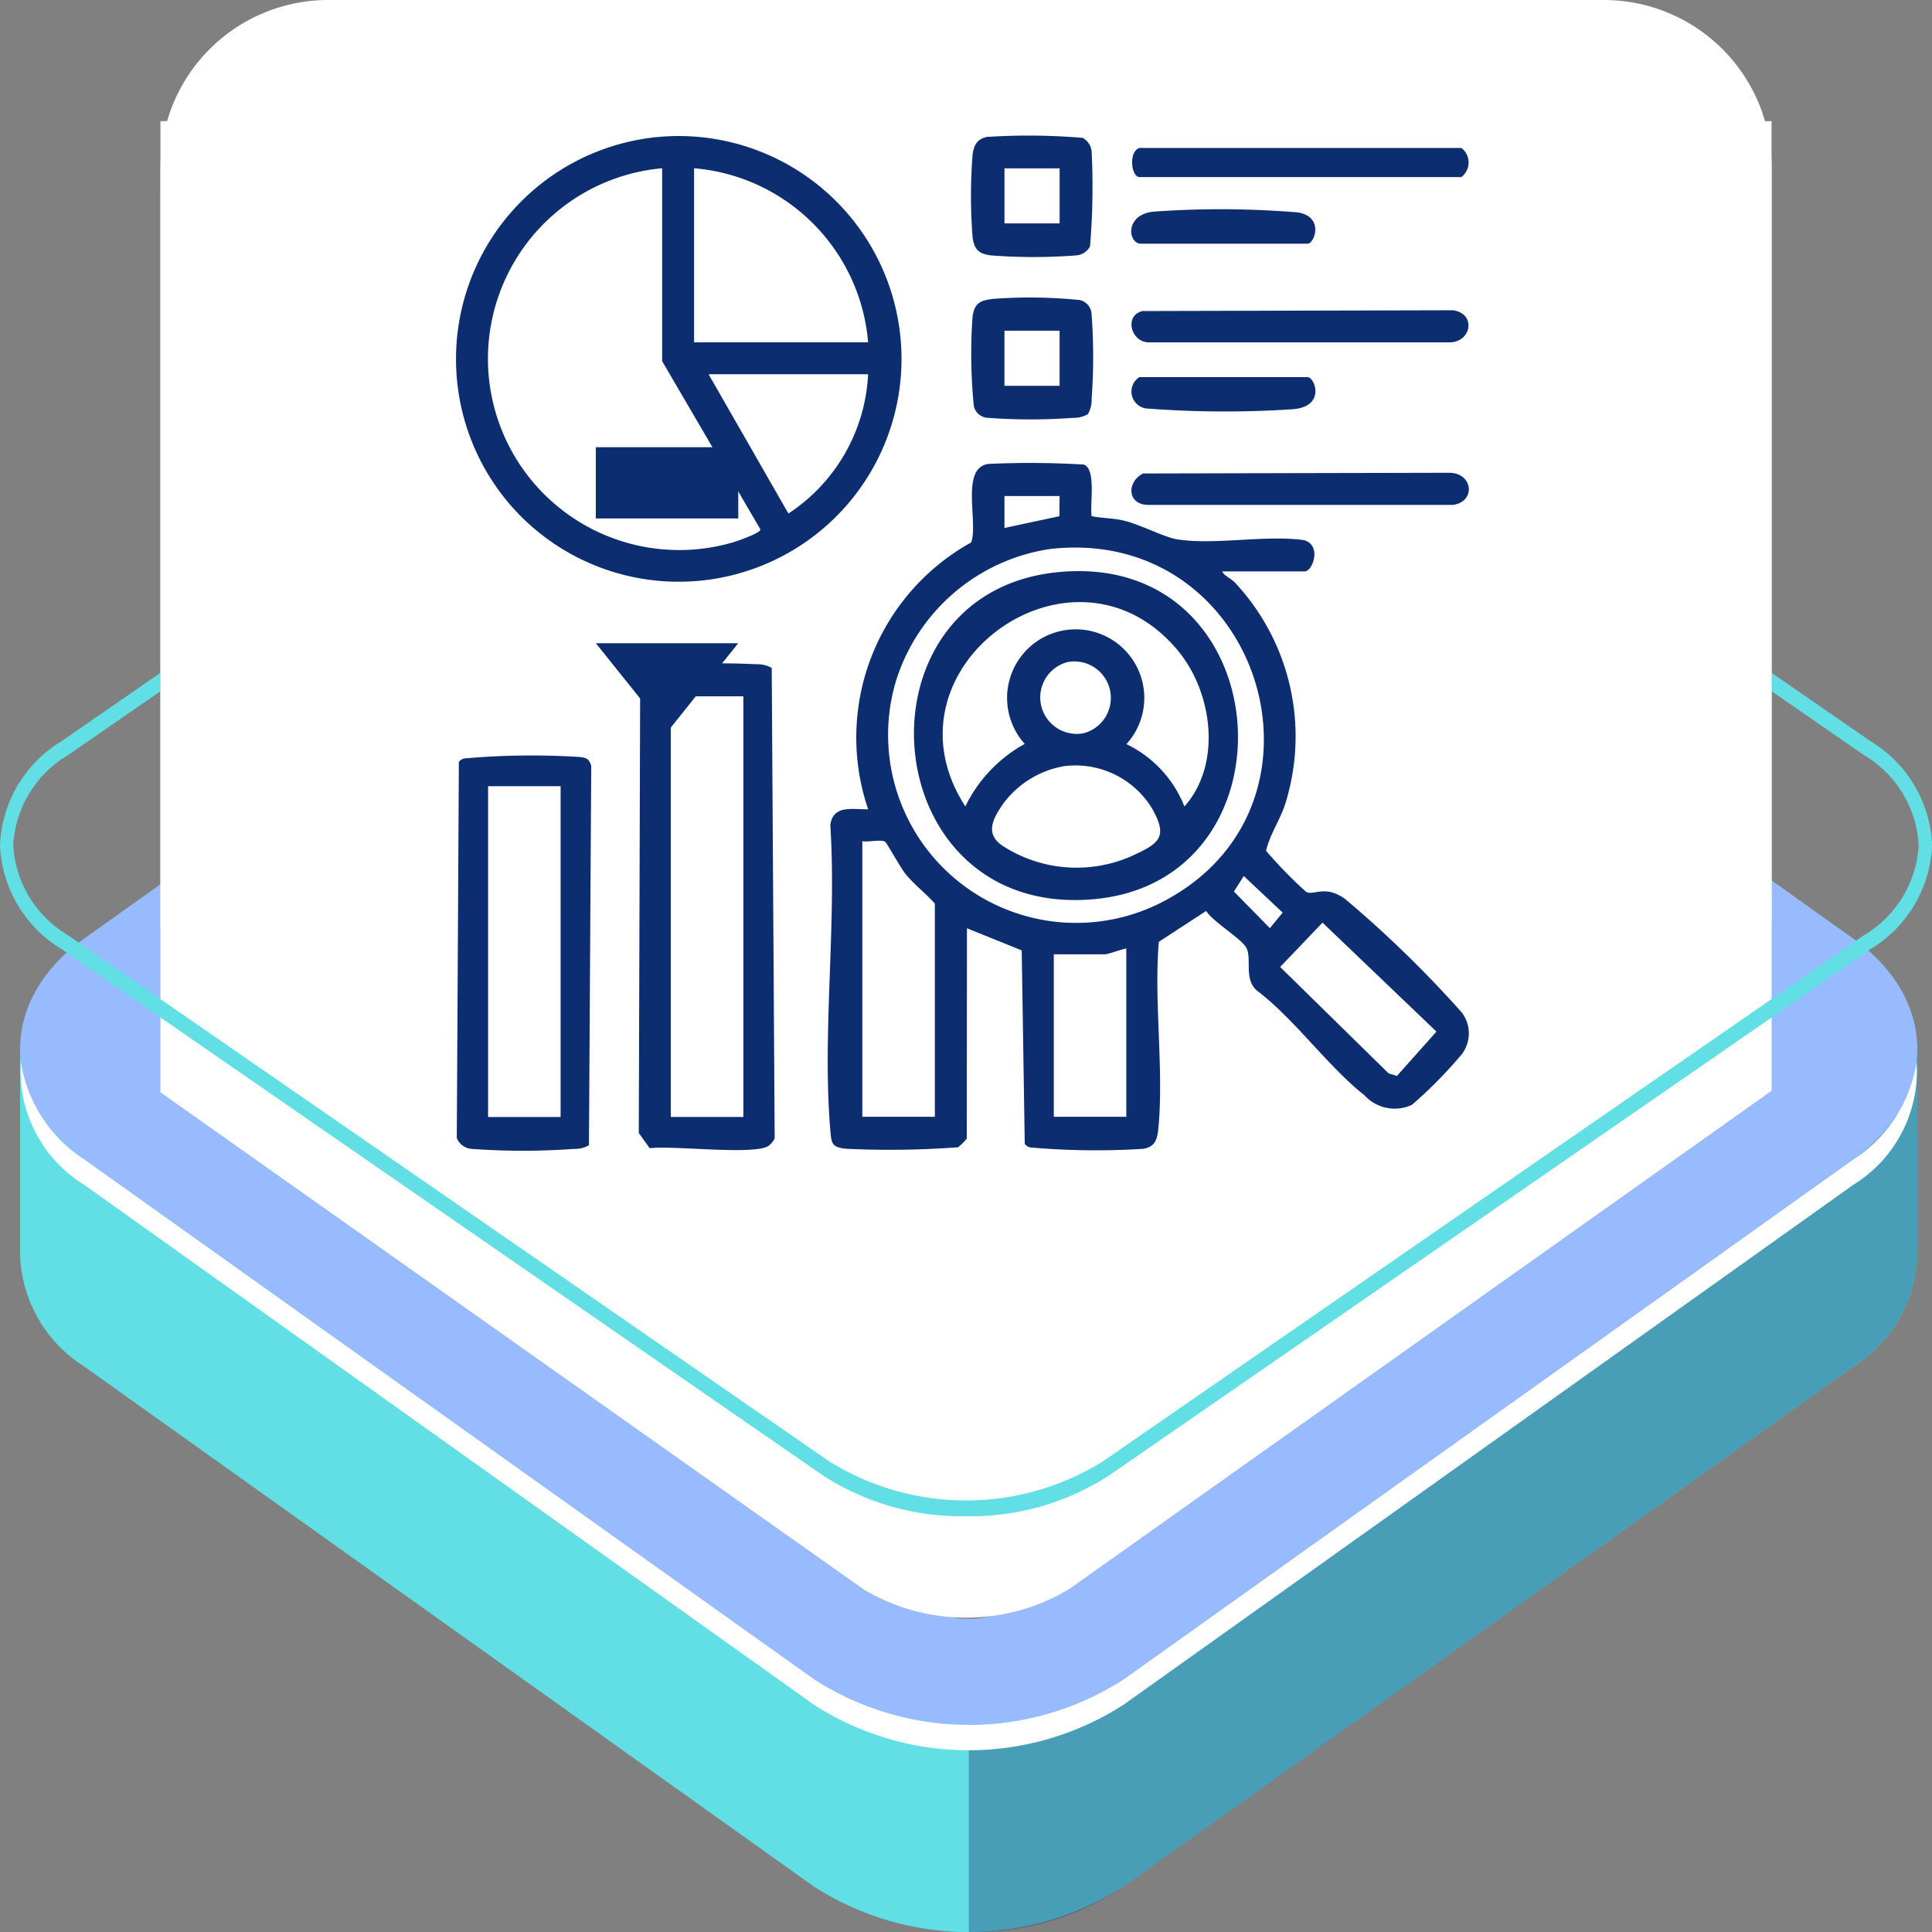<svg xmlns="http://www.w3.org/2000/svg" xmlns:xlink="http://www.w3.org/1999/xlink" width="72.996" height="73" viewBox="0 0 72.996 73">
  <rect x="0" y="0" width="72.996" height="73" fill="#808080" stroke="none"/>
  <defs>
    <clipPath id="clip-path">
      <rect id="Rectangle_403416" data-name="Rectangle 403416" width="71.683" height="58.902" fill="#59c4c8"/>
    </clipPath>
    <clipPath id="clip-path-2">
      <path id="Path_875268" data-name="Path 875268" d="M1.1,22.912,0,23.293v7.9a5.187,5.187,0,0,0,2.421,4.17L29.988,55.009a10.8,10.8,0,0,0,11.707,0L69.263,35.37a5.21,5.21,0,0,0,2.42-4.1c0-.066,0-.132,0-.2h0V23.367l-1.728-1.185C69.468,25.819,66,28.217,63.1,28.715L43.345,42.969l-8.621,3.841L7.207,29.288l.636-.453c-2.351-1.356-3.618-4.456-4.89-7.285Z" transform="translate(0 -21.549)" fill="#61dfe4"/>
    </clipPath>
    <clipPath id="clip-path-3">
      <rect id="Rectangle_403409" data-name="Rectangle 403409" width="71.683" height="58.902" fill="none"/>
    </clipPath>
    <clipPath id="clip-path-4">
      <rect id="Rectangle_403408" data-name="Rectangle 403408" width="35.842" height="34.45" fill="none"/>
    </clipPath>
    <clipPath id="clip-path-5">
      <path id="Path_875270" data-name="Path 875270" d="M26.3,6.628,3.311,23.549c1.272,2.829,2.539,5.929,4.89,7.285L34.324,12.221a3.459,3.459,0,0,1,3.749,0L63.74,30.508l-.285.207c2.9-.5,6.37-2.9,6.858-6.533L41.508,4.411,33.126,1.678Z" transform="translate(-3.311 -1.678)" fill="#61dfe4"/>
    </clipPath>
    <clipPath id="clip-path-7">
      <rect id="Rectangle_403411" data-name="Rectangle 403411" width="32.888" height="29.156" fill="none"/>
    </clipPath>
    <clipPath id="clip-path-8">
      <path id="Path_875272" data-name="Path 875272" d="M33.967,46.513,6.4,26.872a1.539,1.539,0,0,1,0-2.672L33.966,4.56a3.457,3.457,0,0,1,3.749,0L65.283,24.2a1.538,1.538,0,0,1,0,2.671L37.716,46.512a3.458,3.458,0,0,1-3.749,0M35.736,0a10.166,10.166,0,0,0-5.749,1.725L2.421,21.365c-3.227,2.3-3.227,6.041,0,8.341L29.989,49.347a10.793,10.793,0,0,0,11.707,0L69.263,29.706c3.227-2.3,3.227-6.041,0-8.341L41.695,1.725A10.166,10.166,0,0,0,35.946,0Z" transform="translate(-0.001)" fill="#98baff"/>
    </clipPath>
    <clipPath id="clip-path-10">
      <path id="Path_875275" data-name="Path 875275" d="M33.322,46.995,5.755,27.355a2.178,2.178,0,0,1,0-3.782L33.321,3.934a4.894,4.894,0,0,1,5.307,0L66.195,23.574a2.177,2.177,0,0,1,0,3.781L38.628,46.995a4.894,4.894,0,0,1-5.306,0M30.9,2.208,3.333,21.847c-2.8,1.994-2.8,5.239,0,7.232L30.9,48.722a9.367,9.367,0,0,0,10.151,0L68.617,29.08c2.8-1.992,2.8-5.237,0-7.231L41.049,2.208a9.359,9.359,0,0,0-10.151,0" transform="translate(-1.234 -0.712)" fill="#98baff"/>
    </clipPath>
    <clipPath id="clip-path-11">
      <rect id="Rectangle_403518" data-name="Rectangle 403518" width="60.873" height="61.12" fill="#fff"/>
    </clipPath>
    <clipPath id="clip-path-12">
      <rect id="Rectangle_403232" data-name="Rectangle 403232" width="72.996" height="50.71" fill="#61dfe4"/>
    </clipPath>
    <clipPath id="clip-path-13">
      <rect id="Rectangle_406757" data-name="Rectangle 406757" width="38.253" height="38.356" fill="#0c2d70"/>
    </clipPath>
  </defs>
  <g id="Group_1113363" data-name="Group 1113363" transform="translate(-207.499 -4641.5)">
    <g id="Group_1113225" data-name="Group 1113225">
      <g id="Group_1108968" data-name="Group 1108968" transform="translate(208.254 4641.5)">
        <g id="Group_1100744" data-name="Group 1100744" transform="translate(0.004 14.098)">
          <g id="Group_1100514" data-name="Group 1100514" clip-path="url(#clip-path)">
            <g id="Group_1100495" data-name="Group 1100495" transform="translate(0 23.717)">
              <g id="Group_1100494" data-name="Group 1100494" clip-path="url(#clip-path-2)">
                <path id="Path_875399" data-name="Path 875399" d="M0,0,71.633-6.175l-7.76,81.049L-7.76,81.049Z" transform="translate(-12.548 26.819) rotate(-60)" fill="#61dfe4"/>
              </g>
            </g>
            <g id="Group_1100500" data-name="Group 1100500" transform="translate(0 0)">
              <g id="Group_1100499" data-name="Group 1100499" clip-path="url(#clip-path-3)">
                <g id="Group_1100498" data-name="Group 1100498" transform="translate(35.841 24.452)" opacity="0.3">
                  <g id="Group_1100497" data-name="Group 1100497">
                    <g id="Group_1100496" data-name="Group 1100496" clip-path="url(#clip-path-4)">
                      <path id="Path_875269" data-name="Path 875269" d="M67.442,28.647,47.689,42.9l-7.5,3.344V56.667a10.2,10.2,0,0,0,5.854-1.725L73.606,35.3a5.208,5.208,0,0,0,2.42-4.1c0-.066,0-.133,0-.2l0,0V23.3l-1.58-1.084h-.165c-.539,3.58-3.968,5.937-6.841,6.431" transform="translate(-40.185 -22.217)" fill="#0f054c"/>
                    </g>
                  </g>
                </g>
              </g>
            </g>
            <g id="Group_1100502" data-name="Group 1100502" transform="translate(2.953 1.847)">
              <g id="Group_1100501" data-name="Group 1100501" clip-path="url(#clip-path-5)">
                <path id="Path_875400" data-name="Path 875400" d="M0,0,63.434-5.469,56.357,68.457-7.078,73.925Z" transform="matrix(0.5, -0.866, 0.866, 0.5, -10.231, 21.867)" fill="#61dfe4"/>
              </g>
            </g>
            <g id="Group_1100507" data-name="Group 1100507" transform="translate(0 0)">
              <g id="Group_1100506" data-name="Group 1100506" clip-path="url(#clip-path-3)">
                <g id="Group_1100505" data-name="Group 1100505" transform="translate(2.953 1.847)" opacity="0.3">
                  <g id="Group_1100504" data-name="Group 1100504">
                    <g id="Group_1100503" data-name="Group 1100503" clip-path="url(#clip-path-7)">
                      <path id="Path_875271" data-name="Path 875271" d="M36.2,2.68l-3.073-1L26.3,6.628,3.311,23.548c1.272,2.829,2.538,5.93,4.89,7.286L34.324,12.221A3.27,3.27,0,0,1,36.2,11.67Z" transform="translate(-3.311 -1.678)" fill="#0f054c"/>
                    </g>
                  </g>
                </g>
              </g>
            </g>
            <g id="Group_1100509" data-name="Group 1100509" transform="translate(0)">
              <g id="Group_1100508" data-name="Group 1100508" clip-path="url(#clip-path-8)">
                <rect id="Rectangle_403413" data-name="Rectangle 403413" width="73.296" height="51.647" transform="translate(-0.807 0)" fill="#98baff"/>
              </g>
            </g>
            <g id="Group_1100511" data-name="Group 1100511" transform="translate(0 0)">
              <g id="Group_1100510" data-name="Group 1100510" clip-path="url(#clip-path-3)">
                <path id="Path_875273" data-name="Path 875273" d="M65.965,23.834,38.4,4.193a3.457,3.457,0,0,0-3.749,0L7.082,23.833A1.547,1.547,0,0,0,6.4,25.649a1.843,1.843,0,0,1,.686-.855L34.649,5.153a3.457,3.457,0,0,1,3.749,0L65.965,24.794a1.846,1.846,0,0,1,.686.856,1.546,1.546,0,0,0-.686-1.816" transform="translate(-0.682 0.367)" fill="#fff"/>
                <path id="Path_875274" data-name="Path 875274" d="M69.263,27.329,41.7,46.968a10.793,10.793,0,0,1-11.707,0L2.422,27.327A5.344,5.344,0,0,1,.03,23.637a5.047,5.047,0,0,0,2.392,4.651L29.989,47.929a10.8,10.8,0,0,0,11.707,0L69.263,28.288a5.045,5.045,0,0,0,2.391-4.65,5.344,5.344,0,0,1-2.391,3.69" transform="translate(0 2.379)" fill="#fff"/>
              </g>
            </g>
            <g id="Group_1100513" data-name="Group 1100513" transform="translate(1.1 0.784)">
              <g id="Group_1100512" data-name="Group 1100512" clip-path="url(#clip-path-10)">
                <rect id="Rectangle_403415" data-name="Rectangle 403415" width="70.881" height="50.002" transform="translate(-0.7 0)" fill="#98baff"/>
              </g>
            </g>
          </g>
        </g>
        <g id="Group_1100749" data-name="Group 1100749" transform="translate(5.307)">
          <g id="Group_1100748" data-name="Group 1100748" clip-path="url(#clip-path-11)">
            <path id="Path_875398" data-name="Path 875398" d="M6.247,0H54.48A6.338,6.338,0,0,1,60.8,6.356l.14,34.756-26.7,18.94a7.554,7.554,0,0,1-7.744,0L-.145,41.219-.072,6.356A6.338,6.338,0,0,1,6.247,0" transform="translate(0.074 0)" fill="#fff"/>
          </g>
        </g>
        <g id="Group_1100745" data-name="Group 1100745" transform="translate(-0.755 6.578)">
          <g id="Group_1100096" data-name="Group 1100096" transform="translate(0 0)" clip-path="url(#clip-path-12)">
            <path id="Path_873771" data-name="Path 873771" d="M36.5,50.711a9.642,9.642,0,0,1-5.42-1.551L2.316,29.276A4.816,4.816,0,0,1,0,25.354a4.813,4.813,0,0,1,2.316-3.921L31.077,1.55a10.26,10.26,0,0,1,10.843,0L70.681,21.434A4.813,4.813,0,0,1,73,25.355a4.816,4.816,0,0,1-2.316,3.922L41.92,49.16A9.645,9.645,0,0,1,36.5,50.711M36.5.595a9.2,9.2,0,0,0-5.169,1.477L2.568,21.955A4.223,4.223,0,0,0,.5,25.354a4.22,4.22,0,0,0,2.064,3.4L31.331,48.638a9.785,9.785,0,0,0,10.337,0L70.429,28.755a4.22,4.22,0,0,0,2.064-3.4,4.22,4.22,0,0,0-2.064-3.4L41.667,2.072A9.2,9.2,0,0,0,36.5.595" transform="translate(0 -0.001)" fill="#61dfe4"/>
          </g>
        </g>
        <rect id="Rectangle_403516" data-name="Rectangle 403516" width="60.873" height="30.446" transform="translate(5.307 4.578)" fill="#fff"/>
      </g>
      <g id="Group_1108972" data-name="Group 1108972" transform="translate(225.166 4646.746)">
        <g id="Group_1099618" data-name="Group 1099618" transform="translate(0 0)">
          <rect id="Rectangle_401104" data-name="Rectangle 401104" width="37.658" height="38.112" transform="translate(0)" fill="none"/>
        </g>
        <g id="Grupo_156261" data-name="Grupo 156261" transform="translate(1.326 -1.071)">
          <rect id="Rectángulo_47312" data-name="Rectángulo 47312" width="5.382" height="2.691" transform="translate(3.519 12.722)" fill="#0c2d70"/>
          <path id="Trazado_198297" data-name="Trazado 198297" d="M10.008,59.838h5.379L12.7,63.2Z" transform="translate(-6.488 -39.711)" fill="#0c2d70"/>
          <g id="Group_1111999" data-name="Group 1111999" transform="translate(-1.748 0.948)">
            <g id="Group_1111998" data-name="Group 1111998" clip-path="url(#clip-path-13)">
              <path id="Path_886676" data-name="Path 886676" d="M133.244,138.405a2.018,2.018,0,0,1-.331.327,34.828,34.828,0,0,1-4.22.057c-.549-.059-.561-.185-.605-.708-.311-3.682.246-7.791,0-11.519.1-.779.832-.589,1.43-.6a8.426,8.426,0,0,1,3.893-10.082c.275-.747-.419-2.822.651-2.967a34.031,34.031,0,0,1,3.6.024c.484.163.226,1.515.3,1.949.39.082.819.075,1.2.165.624.145,1.543.634,2.029.711,1.42.225,3.319-.173,4.793.03.689.2.328,1.183.023,1.183H142.89c.1.183.323.249.5.436a8.512,8.512,0,0,1,1.884,8.356c-.2.614-.579,1.142-.722,1.762a16.29,16.29,0,0,0,1.523,1.561c.317.131.721-.283,1.476.271a43.018,43.018,0,0,1,4.389,4.27,1.3,1.3,0,0,1-.077,1.685,16.767,16.767,0,0,1-1.8,1.813,1.548,1.548,0,0,1-1.8-.368c-1.38-1.088-2.612-2.851-4.054-3.948-.494-.422-.2-1.164-.386-1.587-.166-.369-1.278-1-1.532-1.424L140.5,130.97c-.188,2.26.189,4.774-.012,7-.041.45-.116.757-.6.822a28.441,28.441,0,0,1-4.235-.053.331.331,0,0,1-.218-.134l-.115-7.312-2.069-.836Zm3.507-24.278h-2.083v1.206l2.076-.444Zm-.353,2a7.211,7.211,0,0,0-5.837,5.014,7.106,7.106,0,0,0,10.429,8.127c6.527-3.778,3.233-14.025-4.592-13.141m-7.1,11.04v10.413h2.74v-8.056c-.337-.378-.772-.712-1.093-1.1-.2-.243-.726-1.2-.788-1.239-.146-.091-.645.024-.86-.018m14.413,1.317-.372.585,1.358,1.384.485-.586Zm2.975,1.76-1.6,1.676,4.1,4.022.314.093,1.491-1.674Zm-7.413,7.336v-6.357c-.2.031-.68.219-.822.219h-1.918v6.138Z" transform="translate(-113.962 -100.508)" fill="#0c2d70"/>
              <path id="Path_886677" data-name="Path 886677" d="M7.532.243A8.42,8.42,0,1,1,2.076,14.182,8.428,8.428,0,0,1,7.532.243m.241,1.173a7.227,7.227,0,1,0,2.679,14.133c.174-.051,1.027-.348,1.036-.485L7.773,8.705Zm7.782,6.576A7.2,7.2,0,0,0,8.979,1.416V7.993Zm0,1.206H9.527l3.017,5.264A6.691,6.691,0,0,0,15.555,9.2" transform="translate(0 -0.182)" fill="#0c2d70"/>
              <path id="Path_886678" data-name="Path 886678" d="M67.889,182.134,68,199.9a.705.705,0,0,1-.244.3c-.585.349-3.608-.031-4.477.08l-.413-.574.054-17.388a.334.334,0,0,1,.134-.218,28.973,28.973,0,0,1,4.261-.105,1.06,1.06,0,0,1,.572.14m-1.07,1.07h-2.74V199.1h2.74Z" transform="translate(-55.976 -162.021)" fill="#0c2d70"/>
              <path id="Path_886679" data-name="Path 886679" d="M5.124,228.424a1.06,1.06,0,0,1-.572.14,26.74,26.74,0,0,1-3.847,0,.655.655,0,0,1-.574-.412l.078-14.208a.331.331,0,0,1,.218-.134,28.918,28.918,0,0,1,4.345-.054c.259.031.35.063.438.329Zm-1.07-13.565H1.313v12.5h2.74Z" transform="translate(-0.117 -190.278)" fill="#0c2d70"/>
              <path id="Path_886680" data-name="Path 886680" d="M177.942.051a24.41,24.41,0,0,1,3.646.034.656.656,0,0,1,.337.54,26.866,26.866,0,0,1-.063,3.565.655.655,0,0,1-.54.337,21.123,21.123,0,0,1-3.186,0c-.485-.056-.657-.231-.712-.712a20.138,20.138,0,0,1,0-3.073c.041-.35.15-.6.519-.687m2.771,1.182h-2.083V3.316h2.083Z" transform="translate(-157.924 0.001)" fill="#0c2d70"/>
              <path id="Path_886681" data-name="Path 886681" d="M181.9,60.249a1.062,1.062,0,0,1-.572.14,21.8,21.8,0,0,1-3.189,0,.575.575,0,0,1-.548-.439,20.069,20.069,0,0,1-.051-3.35c.064-.554.294-.656.824-.71a18.616,18.616,0,0,1,3.238.049.575.575,0,0,1,.439.548,21.82,21.82,0,0,1,0,3.189,1.063,1.063,0,0,1-.14.572m-1.07-3.153h-2.083v2.083h2.083Z" transform="translate(-158.042 -49.724)" fill="#0c2d70"/>
              <path id="Path_886682" data-name="Path 886682" d="M233.1,116.262l11.6-.026c.884.019.989,1.1.113,1.214l-11.516,0c-.787-.012-.815-.863-.194-1.184" transform="translate(-207.167 -103.496)" fill="#0c2d70"/>
              <path id="Path_886683" data-name="Path 886683" d="M233.115,60.237l11.709-.03c.891.114.715,1.2-.113,1.213l-11.407,0c-.661-.039-.9-1.032-.189-1.187" transform="translate(-207.178 -53.608)" fill="#0c2d70"/>
              <path id="Path_886684" data-name="Path 886684" d="M233.189,4.258h12.166a.692.692,0,0,1,0,1.1H233.189c-.3,0-.426-.947,0-1.1" transform="translate(-207.385 -3.791)" fill="#0c2d70"/>
              <path id="Path_886685" data-name="Path 886685" d="M233.011,83.258h6.357c.262,0,.7,1.1-.543,1.211a38.615,38.615,0,0,1-5.572-.029.646.646,0,0,1-.243-1.182" transform="translate(-207.207 -74.132)" fill="#0c2d70"/>
              <path id="Path_886686" data-name="Path 886686" d="M232.912,26.692c-.475-.133-.479-1.118.543-1.211a35.351,35.351,0,0,1,5.46.031c.992.176.607,1.18.355,1.18Z" transform="translate(-207.109 -22.608)" fill="#0c2d70"/>
              <path id="Path_886687" data-name="Path 886687" d="M163.077,150.175c8.46-.906,9.322,11.674,1.391,12.352-8.274.707-9.211-11.514-1.391-12.352m4.847,8.846c1.419-1.589,1.068-4.285-.223-5.861-3.936-4.807-11.445.618-8.054,5.859a5.384,5.384,0,0,1,2.245-2.363,2.592,2.592,0,1,1,3.841.009,4.409,4.409,0,0,1,2.191,2.355m-4.416-5.455a1.379,1.379,0,0,0,.606,2.689,1.379,1.379,0,0,0-.606-2.689m-.215,3.949a3.625,3.625,0,0,0-2.214,1.4c-.4.58-.685,1.121-.054,1.575a5.144,5.144,0,0,0,4.891.411c1.07-.482,1.4-.723.782-1.81a3.388,3.388,0,0,0-3.405-1.58" transform="translate(-140.419 -133.673)" fill="#0c2d70"/>
            </g>
          </g>
        </g>
      </g>
    </g>
  </g>
</svg>
